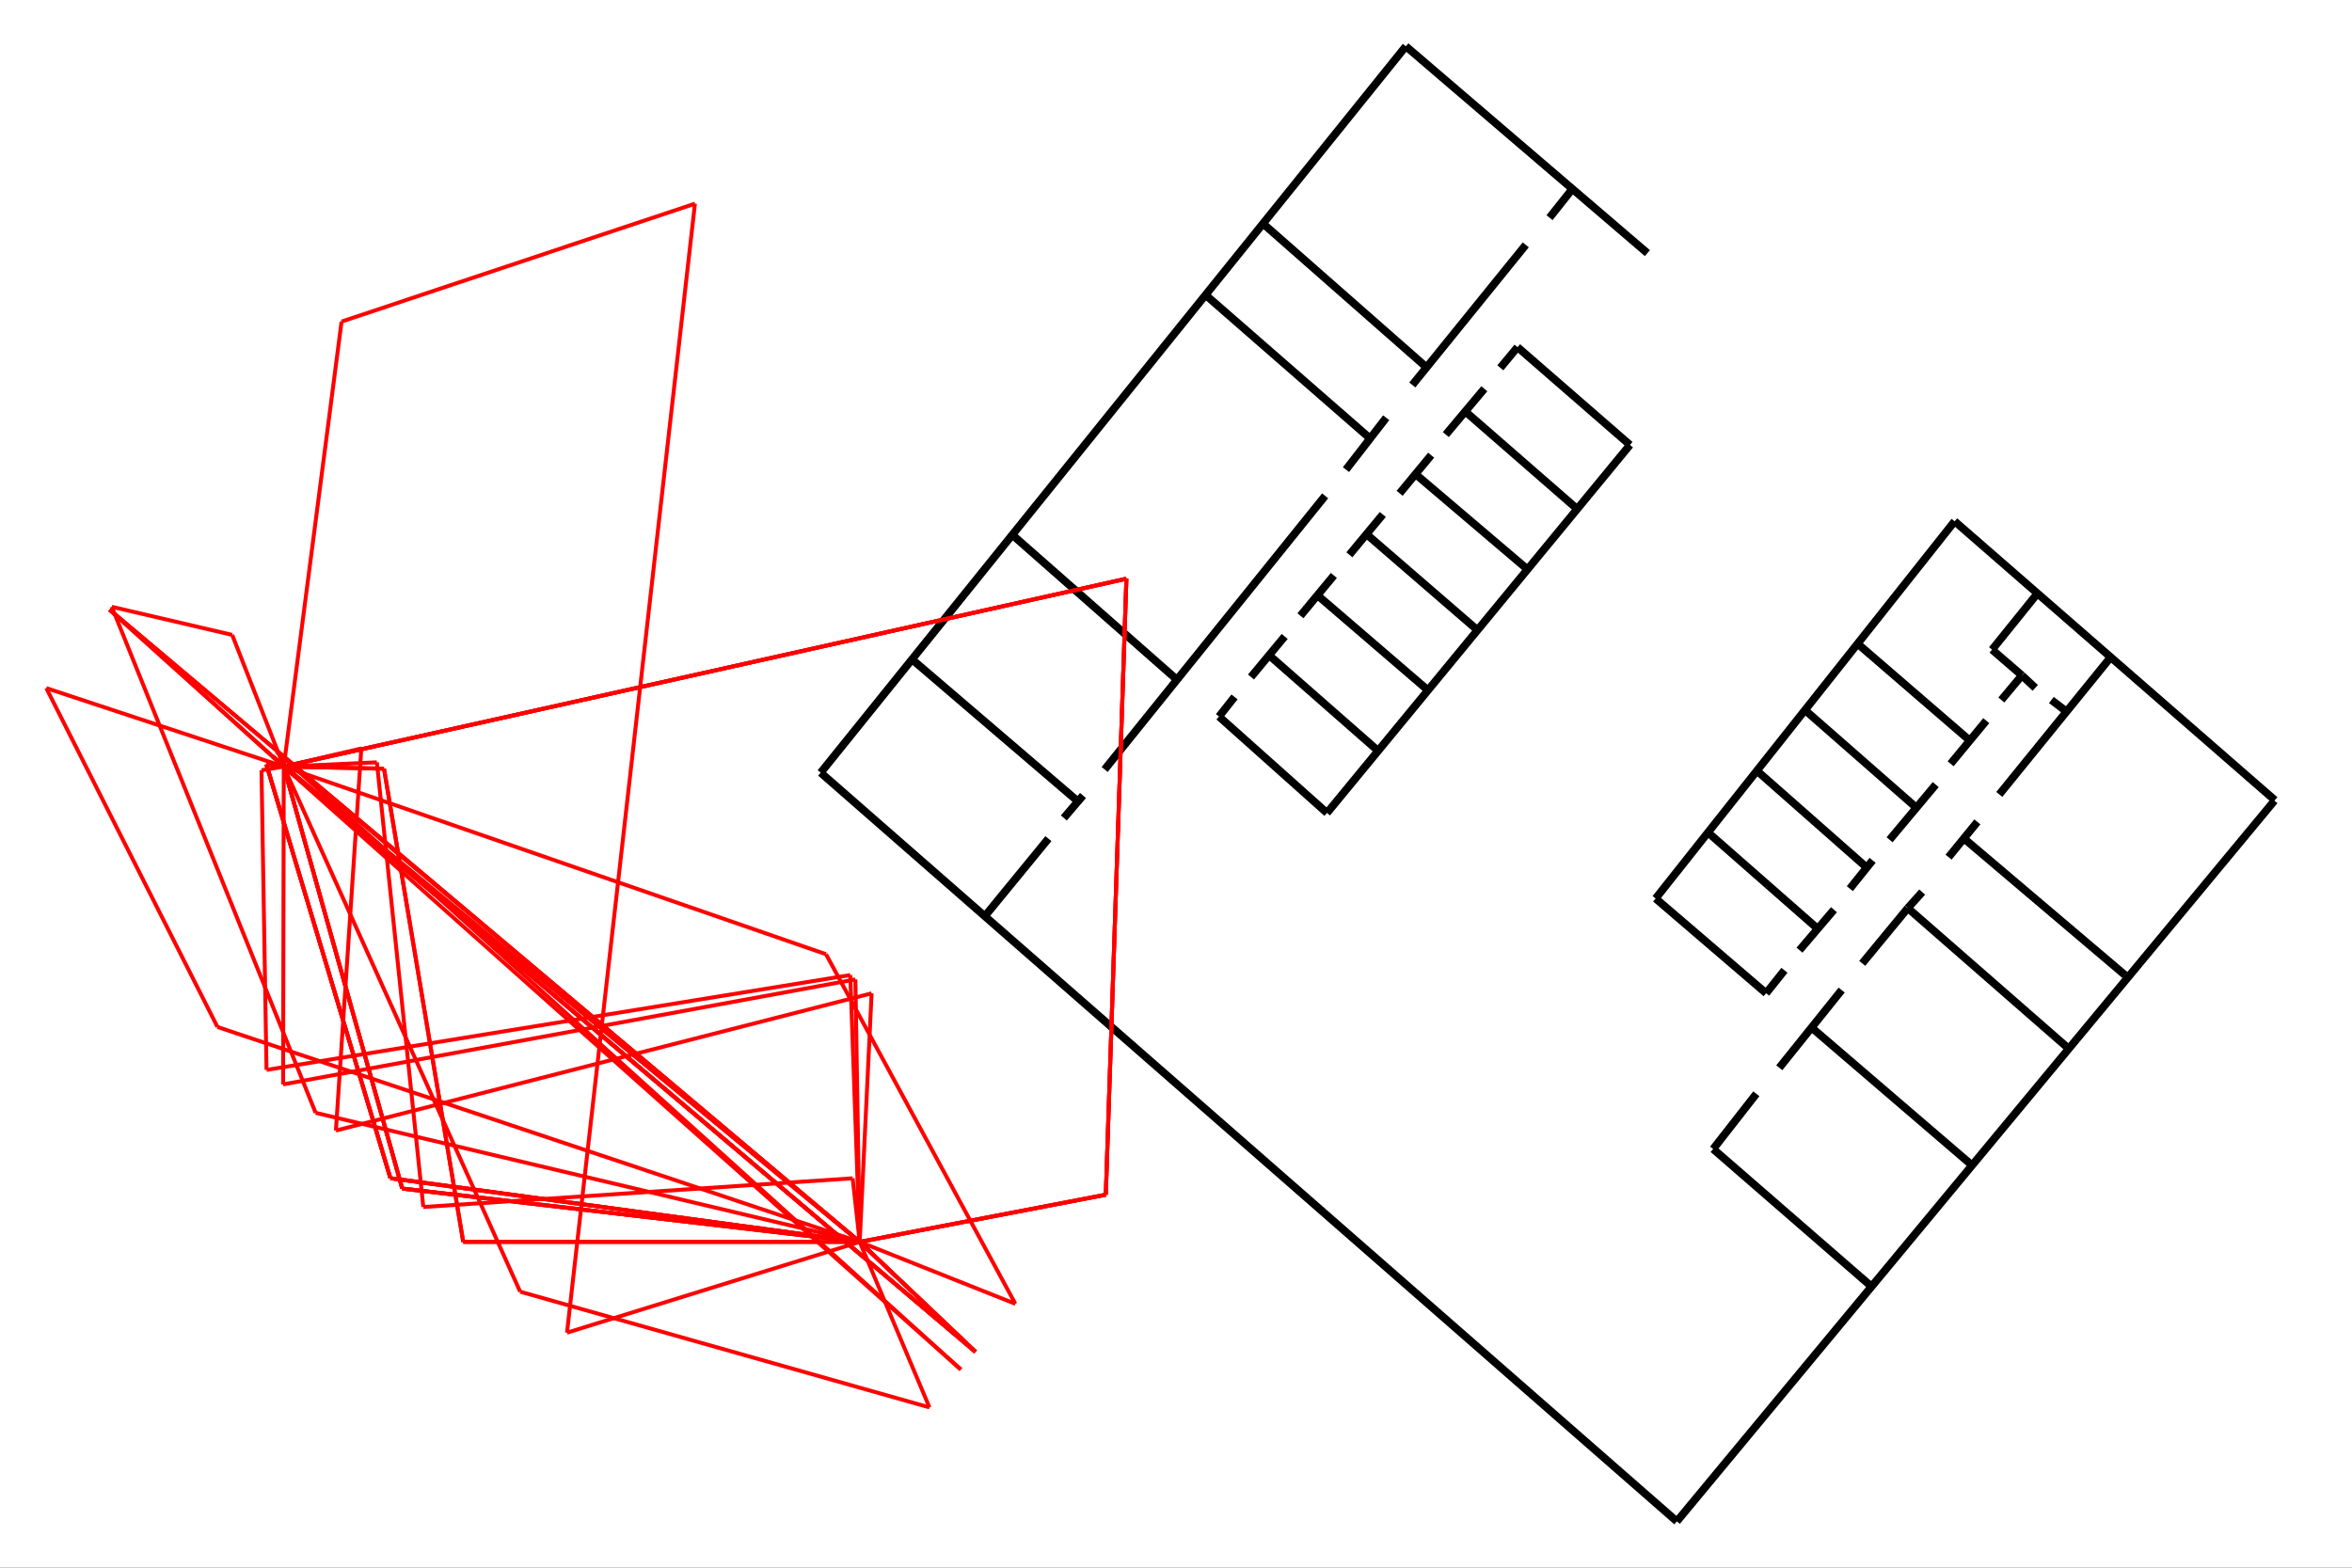 <?xml version="1.0" encoding="utf-8"?>
<svg xmlns="http://www.w3.org/2000/svg" xmlns:xlink="http://www.w3.org/1999/xlink" width="600" height="400" viewBox="0 0 600 400">
<rect x="0" y="0" width="600" height="400" fill="#333333" stroke="none"/>
<defs>
  <clipPath id="clip00">
    <rect x="0" y="0" width="600" height="400"/>
  </clipPath>
</defs>
<polygon clip-path="url(#clip8200)" points="
0,400 600,400 600,0 0,0 
  " fill="#ffffff" fill-opacity="1"/>
<defs>
  <clipPath id="clip01">
    <rect x="120" y="0" width="421" height="400"/>
  </clipPath>
</defs>
<polygon clip-path="url(#clip8200)" points="
11.811,388.189 580.315,388.189 580.315,11.811 11.811,11.811 
  " fill="#ffffff" fill-opacity="1"/>
<defs>
  <clipPath id="clip02">
    <rect x="11" y="11" width="570" height="377"/>
  </clipPath>
</defs>
<polyline clip-path="url(#clip8200)" style="stroke:#000000; stroke-width:1; stroke-opacity:0; fill:none" points="
  11.811,388.189 580.315,388.189 
  "/>
<polyline clip-path="url(#clip8200)" style="stroke:#000000; stroke-width:1; stroke-opacity:0; fill:none" points="
  11.811,388.189 11.811,11.811 
  "/>
<polyline clip-path="url(#clip8202)" style="stroke:#000000; stroke-width:2; stroke-opacity:1; fill:none" points="
  427.767,388.189 209.365,197.154 
  "/>
<polyline clip-path="url(#clip8202)" style="stroke:#000000; stroke-width:2; stroke-opacity:1; fill:none" points="
  209.365,197.154 358.63,11.811 
  "/>
<polyline clip-path="url(#clip8202)" style="stroke:#000000; stroke-width:2; stroke-opacity:1; fill:none" points="
  358.63,11.811 420.25,64.585 
  "/>
<polyline clip-path="url(#clip8202)" style="stroke:#000000; stroke-width:2; stroke-opacity:1; fill:none" points="
  427.767,388.189 580.217,204.292 
  "/>
<polyline clip-path="url(#clip8202)" style="stroke:#000000; stroke-width:2; stroke-opacity:1; fill:none" points="
  580.315,204.161 498.632,133.005 
  "/>
<polyline clip-path="url(#clip8202)" style="stroke:#000000; stroke-width:2; stroke-opacity:1; fill:none" points="
  498.632,133.005 422.357,229.254 
  "/>
<polyline clip-path="url(#clip8202)" style="stroke:#000000; stroke-width:2; stroke-opacity:1; fill:none" points="
  422.357,229.254 450.543,253.428 
  "/>
<polyline clip-path="url(#clip8202)" style="stroke:#000000; stroke-width:2; stroke-opacity:1; fill:none" points="
  515.793,172.332 508.188,165.762 
  "/>
<polyline clip-path="url(#clip8202)" style="stroke:#000000; stroke-width:2; stroke-opacity:1; fill:none" points="
  508.188,165.762 519.724,151.458 
  "/>
<polyline clip-path="url(#clip8202)" style="stroke:#000000; stroke-width:2; stroke-opacity:1; fill:none" points="
  473.922,164.285 502.419,188.88 
  "/>
<polyline clip-path="url(#clip8202)" style="stroke:#000000; stroke-width:2; stroke-opacity:1; fill:none" points="
  460.635,181.333 488.432,205.701 
  "/>
<polyline clip-path="url(#clip8202)" style="stroke:#000000; stroke-width:2; stroke-opacity:1; fill:none" points="
  448.135,196.609 476.195,221.341 
  "/>
<polyline clip-path="url(#clip8202)" style="stroke:#000000; stroke-width:2; stroke-opacity:1; fill:none" points="
  435.635,212.339 463.607,236.889 
  "/>
<polyline clip-path="url(#clip8202)" style="stroke:#000000; stroke-width:2; stroke-opacity:1; fill:none" points="
  437.033,293.172 477.331,328.178 
  "/>
<polyline clip-path="url(#clip8202)" style="stroke:#000000; stroke-width:2; stroke-opacity:1; fill:none" points="
  486.684,231.706 527.069,266.985 
  "/>
<polyline clip-path="url(#clip8202)" style="stroke:#000000; stroke-width:2; stroke-opacity:1; fill:none" points="
  501.37,214.248 542.104,248.8 
  "/>
<polyline clip-path="url(#clip8202)" style="stroke:#000000; stroke-width:2; stroke-opacity:1; fill:none" points="
  322.224,57.074 363.761,93.593 
  "/>
<polyline clip-path="url(#clip8202)" style="stroke:#000000; stroke-width:2; stroke-opacity:1; fill:none" points="
  307.637,75.334 349.05,111.467 
  "/>
<polyline clip-path="url(#clip8202)" style="stroke:#000000; stroke-width:2; stroke-opacity:1; fill:none" points="
  258.188,136.413 299.972,173.189 
  "/>
<polyline clip-path="url(#clip8202)" style="stroke:#000000; stroke-width:2; stroke-opacity:1; fill:none" points="
  338.518,207.429 415.805,113.524 
  "/>
<polyline clip-path="url(#clip8202)" style="stroke:#000000; stroke-width:2; stroke-opacity:1; fill:none" points="
  387.125,88.578 415.805,113.524 
  "/>
<polyline clip-path="url(#clip8202)" style="stroke:#000000; stroke-width:2; stroke-opacity:1; fill:none" points="
  310.974,182.833 338.518,207.429 
  "/>
<polyline clip-path="url(#clip8202)" style="stroke:#000000; stroke-width:2; stroke-opacity:1; fill:none" points="
  323.707,167.146 351.399,191.449 
  "/>
<polyline clip-path="url(#clip8202)" style="stroke:#000000; stroke-width:2; stroke-opacity:1; fill:none" points="
  336.193,151.972 364.008,175.89 
  "/>
<polyline clip-path="url(#clip8202)" style="stroke:#000000; stroke-width:2; stroke-opacity:1; fill:none" points="
  349.173,136.799 376.988,160.845 
  "/>
<polyline clip-path="url(#clip8202)" style="stroke:#000000; stroke-width:2; stroke-opacity:1; fill:none" points="
  361.508,121.322 389.305,144.963 
  "/>
<polyline clip-path="url(#clip8202)" style="stroke:#000000; stroke-width:2; stroke-opacity:1; fill:none" points="
  374.145,105.295 402.331,129.855 
  "/>
<polyline clip-path="url(#clip8202)" style="stroke:#000000; stroke-width:2; stroke-opacity:1; fill:none" points="
  251.367,233.615 267.451,213.976 
  "/>
<polyline clip-path="url(#clip8202)" style="stroke:#000000; stroke-width:2; stroke-opacity:1; fill:none" points="
  271.385,208.702 276.28,202.974 
  "/>
<polyline clip-path="url(#clip8202)" style="stroke:#000000; stroke-width:2; stroke-opacity:1; fill:none" points="
  281.8,196.335 338.047,126.512 
  "/>
<polyline clip-path="url(#clip8202)" style="stroke:#000000; stroke-width:2; stroke-opacity:1; fill:none" points="
  274.663,204.201 232.66,168.24 
  "/>
<polyline clip-path="url(#clip8202)" style="stroke:#000000; stroke-width:2; stroke-opacity:1; fill:none" points="
  343.363,119.825 353.624,106.581 
  "/>
<polyline clip-path="url(#clip8202)" style="stroke:#000000; stroke-width:2; stroke-opacity:1; fill:none" points="
  360.284,98.227 389.227,62.475 
  "/>
<polyline clip-path="url(#clip8202)" style="stroke:#000000; stroke-width:2; stroke-opacity:1; fill:none" points="
  401.106,48.218 395.293,55.538 
  "/>
<polyline clip-path="url(#clip8202)" style="stroke:#000000; stroke-width:2; stroke-opacity:1; fill:none" points="
  382.737,93.85 387.125,88.578 
  "/>
<polyline clip-path="url(#clip8202)" style="stroke:#000000; stroke-width:2; stroke-opacity:1; fill:none" points="
  368.829,110.888 378.657,99.187 
  "/>
<polyline clip-path="url(#clip8202)" style="stroke:#000000; stroke-width:2; stroke-opacity:1; fill:none" points="
  357.05,125.869 365.092,116.14 
  "/>
<polyline clip-path="url(#clip8202)" style="stroke:#000000; stroke-width:2; stroke-opacity:1; fill:none" points="
  344.228,141.556 352.758,131.269 
  "/>
<polyline clip-path="url(#clip8202)" style="stroke:#000000; stroke-width:2; stroke-opacity:1; fill:none" points="
  331.743,157.116 340.273,146.829 
  "/>
<polyline clip-path="url(#clip8202)" style="stroke:#000000; stroke-width:2; stroke-opacity:1; fill:none" points="
  310.974,182.833 314.93,177.818 
  "/>
<polyline clip-path="url(#clip8202)" style="stroke:#000000; stroke-width:2; stroke-opacity:1; fill:none" points="
  319.133,172.739 327.725,162.388 
  "/>
<polyline clip-path="url(#clip8202)" style="stroke:#000000; stroke-width:2; stroke-opacity:1; fill:none" points="
  437.033,293.172 448.047,279.078 
  "/>
<polyline clip-path="url(#clip8202)" style="stroke:#000000; stroke-width:2; stroke-opacity:1; fill:none" points="
  453.904,272.441 469.813,252.619 
  "/>
<polyline clip-path="url(#clip8202)" style="stroke:#000000; stroke-width:2; stroke-opacity:1; fill:none" points="
  475.058,245.8 486.684,231.706 
  "/>
<polyline clip-path="url(#clip8202)" style="stroke:#000000; stroke-width:2; stroke-opacity:1; fill:none" points="
  462.208,262.257 502.711,297.02 
  "/>
<polyline clip-path="url(#clip8202)" style="stroke:#000000; stroke-width:2; stroke-opacity:1; fill:none" points="
  455.215,247.573 450.543,253.428 
  "/>
<polyline clip-path="url(#clip8202)" style="stroke:#000000; stroke-width:2; stroke-opacity:1; fill:none" points="
  459.061,242.435 467.847,232.115 
  "/>
<polyline clip-path="url(#clip8202)" style="stroke:#000000; stroke-width:2; stroke-opacity:1; fill:none" points="
  471.898,226.746 477.709,219.513 
  "/>
<polyline clip-path="url(#clip8202)" style="stroke:#000000; stroke-width:2; stroke-opacity:1; fill:none" points="
  482.035,214.273 493.81,200.193 
  "/>
<polyline clip-path="url(#clip8202)" style="stroke:#000000; stroke-width:2; stroke-opacity:1; fill:none" points="
  497.611,194.881 506.702,183.879 
  "/>
<polyline clip-path="url(#clip8202)" style="stroke:#000000; stroke-width:2; stroke-opacity:1; fill:none" points="
  510.548,178.606 515.793,172.332 
  "/>
<polyline clip-path="url(#clip8202)" style="stroke:#000000; stroke-width:2; stroke-opacity:1; fill:none" points="
  519.202,175.514 515.793,172.332 
  "/>
<polyline clip-path="url(#clip8202)" style="stroke:#000000; stroke-width:2; stroke-opacity:1; fill:none" points="
  523.31,178.606 526.894,181.333 
  "/>
<polyline clip-path="url(#clip8202)" style="stroke:#000000; stroke-width:2; stroke-opacity:1; fill:none" points="
  510.024,202.701 538.433,167.694 
  "/>
<polyline clip-path="url(#clip8202)" style="stroke:#000000; stroke-width:2; stroke-opacity:1; fill:none" points="
  504.429,209.702 497.086,218.704 
  "/>
<polyline clip-path="url(#clip8202)" style="stroke:#000000; stroke-width:2; stroke-opacity:1; fill:none" points="
  490.356,227.614 486.684,231.706 
  "/>
<polyline clip-path="url(#clip8202)" style="stroke:#ff0000; stroke-width:1; stroke-opacity:1; fill:none" points="
  219.315,316.877 72.388,195.591 
  "/>
<polyline clip-path="url(#clip8202)" style="stroke:#ff0000; stroke-width:1; stroke-opacity:1; fill:none" points="
  219.315,316.877 102.611,303.266 
  "/>
<polyline clip-path="url(#clip8202)" style="stroke:#ff0000; stroke-width:1; stroke-opacity:1; fill:none" points="
  102.611,303.266 72.388,195.591 
  "/>
<polyline clip-path="url(#clip8202)" style="stroke:#ff0000; stroke-width:1; stroke-opacity:1; fill:none" points="
  219.315,316.877 248.85,344.939 
  "/>
<polyline clip-path="url(#clip8202)" style="stroke:#ff0000; stroke-width:1; stroke-opacity:1; fill:none" points="
  248.85,344.939 72.388,195.591 
  "/>
<polyline clip-path="url(#clip8202)" style="stroke:#ff0000; stroke-width:1; stroke-opacity:1; fill:none" points="
  219.315,316.877 69.56,192.996 
  "/>
<polyline clip-path="url(#clip8202)" style="stroke:#ff0000; stroke-width:1; stroke-opacity:1; fill:none" points="
  69.56,192.996 72.388,195.591 
  "/>
<polyline clip-path="url(#clip8202)" style="stroke:#ff0000; stroke-width:1; stroke-opacity:1; fill:none" points="
  219.315,316.877 55.481,262.042 
  "/>
<polyline clip-path="url(#clip8202)" style="stroke:#ff0000; stroke-width:1; stroke-opacity:1; fill:none" points="
  55.481,262.042 11.811,175.577 
  "/>
<polyline clip-path="url(#clip8202)" style="stroke:#ff0000; stroke-width:1; stroke-opacity:1; fill:none" points="
  11.811,175.577 72.388,195.591 
  "/>
<polyline clip-path="url(#clip8202)" style="stroke:#ff0000; stroke-width:1; stroke-opacity:1; fill:none" points="
  219.315,316.877 118.173,316.878 
  "/>
<polyline clip-path="url(#clip8202)" style="stroke:#ff0000; stroke-width:1; stroke-opacity:1; fill:none" points="
  118.173,316.878 97.959,196.134 
  "/>
<polyline clip-path="url(#clip8202)" style="stroke:#ff0000; stroke-width:1; stroke-opacity:1; fill:none" points="
  97.959,196.134 72.388,195.591 
  "/>
<polyline clip-path="url(#clip8202)" style="stroke:#ff0000; stroke-width:1; stroke-opacity:1; fill:none" points="
  219.315,316.877 99.595,300.628 
  "/>
<polyline clip-path="url(#clip8202)" style="stroke:#ff0000; stroke-width:1; stroke-opacity:1; fill:none" points="
  99.595,300.628 67.942,195.004 
  "/>
<polyline clip-path="url(#clip8202)" style="stroke:#ff0000; stroke-width:1; stroke-opacity:1; fill:none" points="
  67.942,195.004 72.388,195.591 
  "/>
<polyline clip-path="url(#clip8202)" style="stroke:#ff0000; stroke-width:1; stroke-opacity:1; fill:none" points="
  219.315,316.877 237.107,359.104 
  "/>
<polyline clip-path="url(#clip8202)" style="stroke:#ff0000; stroke-width:1; stroke-opacity:1; fill:none" points="
  237.107,359.104 132.693,329.578 
  "/>
<polyline clip-path="url(#clip8202)" style="stroke:#ff0000; stroke-width:1; stroke-opacity:1; fill:none" points="
  132.693,329.578 72.388,195.591 
  "/>
<polyline clip-path="url(#clip8202)" style="stroke:#ff0000; stroke-width:1; stroke-opacity:1; fill:none" points="
  219.315,316.877 282.097,304.834 
  "/>
<polyline clip-path="url(#clip8202)" style="stroke:#ff0000; stroke-width:1; stroke-opacity:1; fill:none" points="
  282.097,304.834 287.349,147.655 
  "/>
<polyline clip-path="url(#clip8202)" style="stroke:#ff0000; stroke-width:1; stroke-opacity:1; fill:none" points="
  287.349,147.655 72.388,195.591 
  "/>
<polyline clip-path="url(#clip8202)" style="stroke:#ff0000; stroke-width:1; stroke-opacity:1; fill:none" points="
  219.315,316.877 259.018,332.674 
  "/>
<polyline clip-path="url(#clip8202)" style="stroke:#ff0000; stroke-width:1; stroke-opacity:1; fill:none" points="
  259.018,332.674 210.715,243.472 
  "/>
<polyline clip-path="url(#clip8202)" style="stroke:#ff0000; stroke-width:1; stroke-opacity:1; fill:none" points="
  210.715,243.472 72.388,195.591 
  "/>
<polyline clip-path="url(#clip8202)" style="stroke:#ff0000; stroke-width:1; stroke-opacity:1; fill:none" points="
  219.315,316.877 248.861,344.926 
  "/>
<polyline clip-path="url(#clip8202)" style="stroke:#ff0000; stroke-width:1; stroke-opacity:1; fill:none" points="
  248.861,344.926 69.532,193.031 
  "/>
<polyline clip-path="url(#clip8202)" style="stroke:#ff0000; stroke-width:1; stroke-opacity:1; fill:none" points="
  69.532,193.031 72.388,195.591 
  "/>
<polyline clip-path="url(#clip8202)" style="stroke:#ff0000; stroke-width:1; stroke-opacity:1; fill:none" points="
  219.315,316.877 248.85,344.939 
  "/>
<polyline clip-path="url(#clip8202)" style="stroke:#ff0000; stroke-width:1; stroke-opacity:1; fill:none" points="
  248.85,344.939 176.133,283.395 
  "/>
<polyline clip-path="url(#clip8202)" style="stroke:#ff0000; stroke-width:1; stroke-opacity:1; fill:none" points="
  176.133,283.395 72.388,195.591 
  "/>
<polyline clip-path="url(#clip8202)" style="stroke:#ff0000; stroke-width:1; stroke-opacity:1; fill:none" points="
  219.315,316.877 248.85,344.939 
  "/>
<polyline clip-path="url(#clip8202)" style="stroke:#ff0000; stroke-width:1; stroke-opacity:1; fill:none" points="
  248.85,344.939 176.133,283.395 
  "/>
<polyline clip-path="url(#clip8202)" style="stroke:#ff0000; stroke-width:1; stroke-opacity:1; fill:none" points="
  176.133,283.395 72.388,195.591 
  "/>
<polyline clip-path="url(#clip8202)" style="stroke:#ff0000; stroke-width:1; stroke-opacity:1; fill:none" points="
  219.315,316.877 218.211,249.901 
  "/>
<polyline clip-path="url(#clip8202)" style="stroke:#ff0000; stroke-width:1; stroke-opacity:1; fill:none" points="
  218.211,249.901 72.22,276.683 
  "/>
<polyline clip-path="url(#clip8202)" style="stroke:#ff0000; stroke-width:1; stroke-opacity:1; fill:none" points="
  72.22,276.683 72.388,195.591 
  "/>
<polyline clip-path="url(#clip8202)" style="stroke:#ff0000; stroke-width:1; stroke-opacity:1; fill:none" points="
  219.315,316.877 70.546,191.773 
  "/>
<polyline clip-path="url(#clip8202)" style="stroke:#ff0000; stroke-width:1; stroke-opacity:1; fill:none" points="
  70.546,191.773 245.115,349.444 
  "/>
<polyline clip-path="url(#clip8202)" style="stroke:#ff0000; stroke-width:1; stroke-opacity:1; fill:none" points="
  245.115,349.444 72.388,195.591 
  "/>
<polyline clip-path="url(#clip8202)" style="stroke:#ff0000; stroke-width:1; stroke-opacity:1; fill:none" points="
  219.315,316.877 107.38,303.822 
  "/>
<polyline clip-path="url(#clip8202)" style="stroke:#ff0000; stroke-width:1; stroke-opacity:1; fill:none" points="
  107.38,303.822 102.611,303.266 
  "/>
<polyline clip-path="url(#clip8202)" style="stroke:#ff0000; stroke-width:1; stroke-opacity:1; fill:none" points="
  102.611,303.266 72.388,195.591 
  "/>
<polyline clip-path="url(#clip8202)" style="stroke:#ff0000; stroke-width:1; stroke-opacity:1; fill:none" points="
  219.315,316.877 100.783,216.963 
  "/>
<polyline clip-path="url(#clip8202)" style="stroke:#ff0000; stroke-width:1; stroke-opacity:1; fill:none" points="
  100.783,216.963 27.934,155.557 
  "/>
<polyline clip-path="url(#clip8202)" style="stroke:#ff0000; stroke-width:1; stroke-opacity:1; fill:none" points="
  27.934,155.557 72.388,195.591 
  "/>
<polyline clip-path="url(#clip8202)" style="stroke:#ff0000; stroke-width:1; stroke-opacity:1; fill:none" points="
  219.315,316.877 107.38,303.822 
  "/>
<polyline clip-path="url(#clip8202)" style="stroke:#ff0000; stroke-width:1; stroke-opacity:1; fill:none" points="
  107.38,303.822 102.611,303.266 
  "/>
<polyline clip-path="url(#clip8202)" style="stroke:#ff0000; stroke-width:1; stroke-opacity:1; fill:none" points="
  102.611,303.266 72.388,195.591 
  "/>
<polyline clip-path="url(#clip8202)" style="stroke:#ff0000; stroke-width:1; stroke-opacity:1; fill:none" points="
  219.315,316.877 100.783,216.963 
  "/>
<polyline clip-path="url(#clip8202)" style="stroke:#ff0000; stroke-width:1; stroke-opacity:1; fill:none" points="
  100.783,216.963 27.934,155.557 
  "/>
<polyline clip-path="url(#clip8202)" style="stroke:#ff0000; stroke-width:1; stroke-opacity:1; fill:none" points="
  27.934,155.557 72.388,195.591 
  "/>
<polyline clip-path="url(#clip8202)" style="stroke:#ff0000; stroke-width:1; stroke-opacity:1; fill:none" points="
  219.315,316.877 80.517,283.941 
  "/>
<polyline clip-path="url(#clip8202)" style="stroke:#ff0000; stroke-width:1; stroke-opacity:1; fill:none" points="
  80.517,283.941 28.52,154.83 
  "/>
<polyline clip-path="url(#clip8202)" style="stroke:#ff0000; stroke-width:1; stroke-opacity:1; fill:none" points="
  28.52,154.83 59.23,161.991 
  "/>
<polyline clip-path="url(#clip8202)" style="stroke:#ff0000; stroke-width:1; stroke-opacity:1; fill:none" points="
  59.23,161.991 72.388,195.591 
  "/>
<polyline clip-path="url(#clip8202)" style="stroke:#ff0000; stroke-width:1; stroke-opacity:1; fill:none" points="
  219.315,316.877 144.644,340.032 
  "/>
<polyline clip-path="url(#clip8202)" style="stroke:#ff0000; stroke-width:1; stroke-opacity:1; fill:none" points="
  144.644,340.032 177.282,51.964 
  "/>
<polyline clip-path="url(#clip8202)" style="stroke:#ff0000; stroke-width:1; stroke-opacity:1; fill:none" points="
  177.282,51.964 87.134,82.049 
  "/>
<polyline clip-path="url(#clip8202)" style="stroke:#ff0000; stroke-width:1; stroke-opacity:1; fill:none" points="
  87.134,82.049 72.388,195.591 
  "/>
<polyline clip-path="url(#clip8202)" style="stroke:#ff0000; stroke-width:1; stroke-opacity:1; fill:none" points="
  219.315,316.877 118.173,316.878 
  "/>
<polyline clip-path="url(#clip8202)" style="stroke:#ff0000; stroke-width:1; stroke-opacity:1; fill:none" points="
  118.173,316.878 114.548,295.224 
  "/>
<polyline clip-path="url(#clip8202)" style="stroke:#ff0000; stroke-width:1; stroke-opacity:1; fill:none" points="
  114.548,295.224 97.959,196.134 
  "/>
<polyline clip-path="url(#clip8202)" style="stroke:#ff0000; stroke-width:1; stroke-opacity:1; fill:none" points="
  97.959,196.134 72.388,195.591 
  "/>
<polyline clip-path="url(#clip8202)" style="stroke:#ff0000; stroke-width:1; stroke-opacity:1; fill:none" points="
  219.315,316.877 282.097,304.834 
  "/>
<polyline clip-path="url(#clip8202)" style="stroke:#ff0000; stroke-width:1; stroke-opacity:1; fill:none" points="
  282.097,304.834 287.349,147.655 
  "/>
<polyline clip-path="url(#clip8202)" style="stroke:#ff0000; stroke-width:1; stroke-opacity:1; fill:none" points="
  287.349,147.655 284.999,148.179 
  "/>
<polyline clip-path="url(#clip8202)" style="stroke:#ff0000; stroke-width:1; stroke-opacity:1; fill:none" points="
  284.999,148.179 72.388,195.591 
  "/>
<polyline clip-path="url(#clip8202)" style="stroke:#ff0000; stroke-width:1; stroke-opacity:1; fill:none" points="
  219.315,316.877 282.097,304.834 
  "/>
<polyline clip-path="url(#clip8202)" style="stroke:#ff0000; stroke-width:1; stroke-opacity:1; fill:none" points="
  282.097,304.834 287.349,147.655 
  "/>
<polyline clip-path="url(#clip8202)" style="stroke:#ff0000; stroke-width:1; stroke-opacity:1; fill:none" points="
  287.349,147.655 284.999,148.179 
  "/>
<polyline clip-path="url(#clip8202)" style="stroke:#ff0000; stroke-width:1; stroke-opacity:1; fill:none" points="
  284.999,148.179 72.388,195.591 
  "/>
<polyline clip-path="url(#clip8202)" style="stroke:#ff0000; stroke-width:1; stroke-opacity:1; fill:none" points="
  219.315,316.877 222.352,253.453 
  "/>
<polyline clip-path="url(#clip8202)" style="stroke:#ff0000; stroke-width:1; stroke-opacity:1; fill:none" points="
  222.352,253.453 85.688,288.464 
  "/>
<polyline clip-path="url(#clip8202)" style="stroke:#ff0000; stroke-width:1; stroke-opacity:1; fill:none" points="
  85.688,288.464 92.172,190.966 
  "/>
<polyline clip-path="url(#clip8202)" style="stroke:#ff0000; stroke-width:1; stroke-opacity:1; fill:none" points="
  92.172,190.966 72.388,195.591 
  "/>
<polyline clip-path="url(#clip8202)" style="stroke:#ff0000; stroke-width:1; stroke-opacity:1; fill:none" points="
  219.315,316.877 216.909,248.785 
  "/>
<polyline clip-path="url(#clip8202)" style="stroke:#ff0000; stroke-width:1; stroke-opacity:1; fill:none" points="
  216.909,248.785 67.991,272.985 
  "/>
<polyline clip-path="url(#clip8202)" style="stroke:#ff0000; stroke-width:1; stroke-opacity:1; fill:none" points="
  67.991,272.985 66.709,196.535 
  "/>
<polyline clip-path="url(#clip8202)" style="stroke:#ff0000; stroke-width:1; stroke-opacity:1; fill:none" points="
  66.709,196.535 72.388,195.591 
  "/>
<polyline clip-path="url(#clip8202)" style="stroke:#ff0000; stroke-width:1; stroke-opacity:1; fill:none" points="
  219.315,316.877 217.513,300.642 
  "/>
<polyline clip-path="url(#clip8202)" style="stroke:#ff0000; stroke-width:1; stroke-opacity:1; fill:none" points="
  217.513,300.642 107.987,307.969 
  "/>
<polyline clip-path="url(#clip8202)" style="stroke:#ff0000; stroke-width:1; stroke-opacity:1; fill:none" points="
  107.987,307.969 96.139,194.508 
  "/>
<polyline clip-path="url(#clip8202)" style="stroke:#ff0000; stroke-width:1; stroke-opacity:1; fill:none" points="
  96.139,194.508 72.388,195.591 
  "/>
<polyline clip-path="url(#clip8202)" style="stroke:#ff0000; stroke-width:1; stroke-opacity:1; fill:none" points="
  219.315,316.877 104.499,301.293 
  "/>
<polyline clip-path="url(#clip8202)" style="stroke:#ff0000; stroke-width:1; stroke-opacity:1; fill:none" points="
  104.499,301.293 99.595,300.628 
  "/>
<polyline clip-path="url(#clip8202)" style="stroke:#ff0000; stroke-width:1; stroke-opacity:1; fill:none" points="
  99.595,300.628 67.942,195.004 
  "/>
<polyline clip-path="url(#clip8202)" style="stroke:#ff0000; stroke-width:1; stroke-opacity:1; fill:none" points="
  67.942,195.004 72.388,195.591 
  "/>
<polyline clip-path="url(#clip8202)" style="stroke:#ff0000; stroke-width:1; stroke-opacity:1; fill:none" points="
  219.315,316.877 104.499,301.293 
  "/>
<polyline clip-path="url(#clip8202)" style="stroke:#ff0000; stroke-width:1; stroke-opacity:1; fill:none" points="
  104.499,301.293 99.595,300.628 
  "/>
<polyline clip-path="url(#clip8202)" style="stroke:#ff0000; stroke-width:1; stroke-opacity:1; fill:none" points="
  99.595,300.628 67.942,195.004 
  "/>
<polyline clip-path="url(#clip8202)" style="stroke:#ff0000; stroke-width:1; stroke-opacity:1; fill:none" points="
  67.942,195.004 72.388,195.591 
  "/>
</svg>
